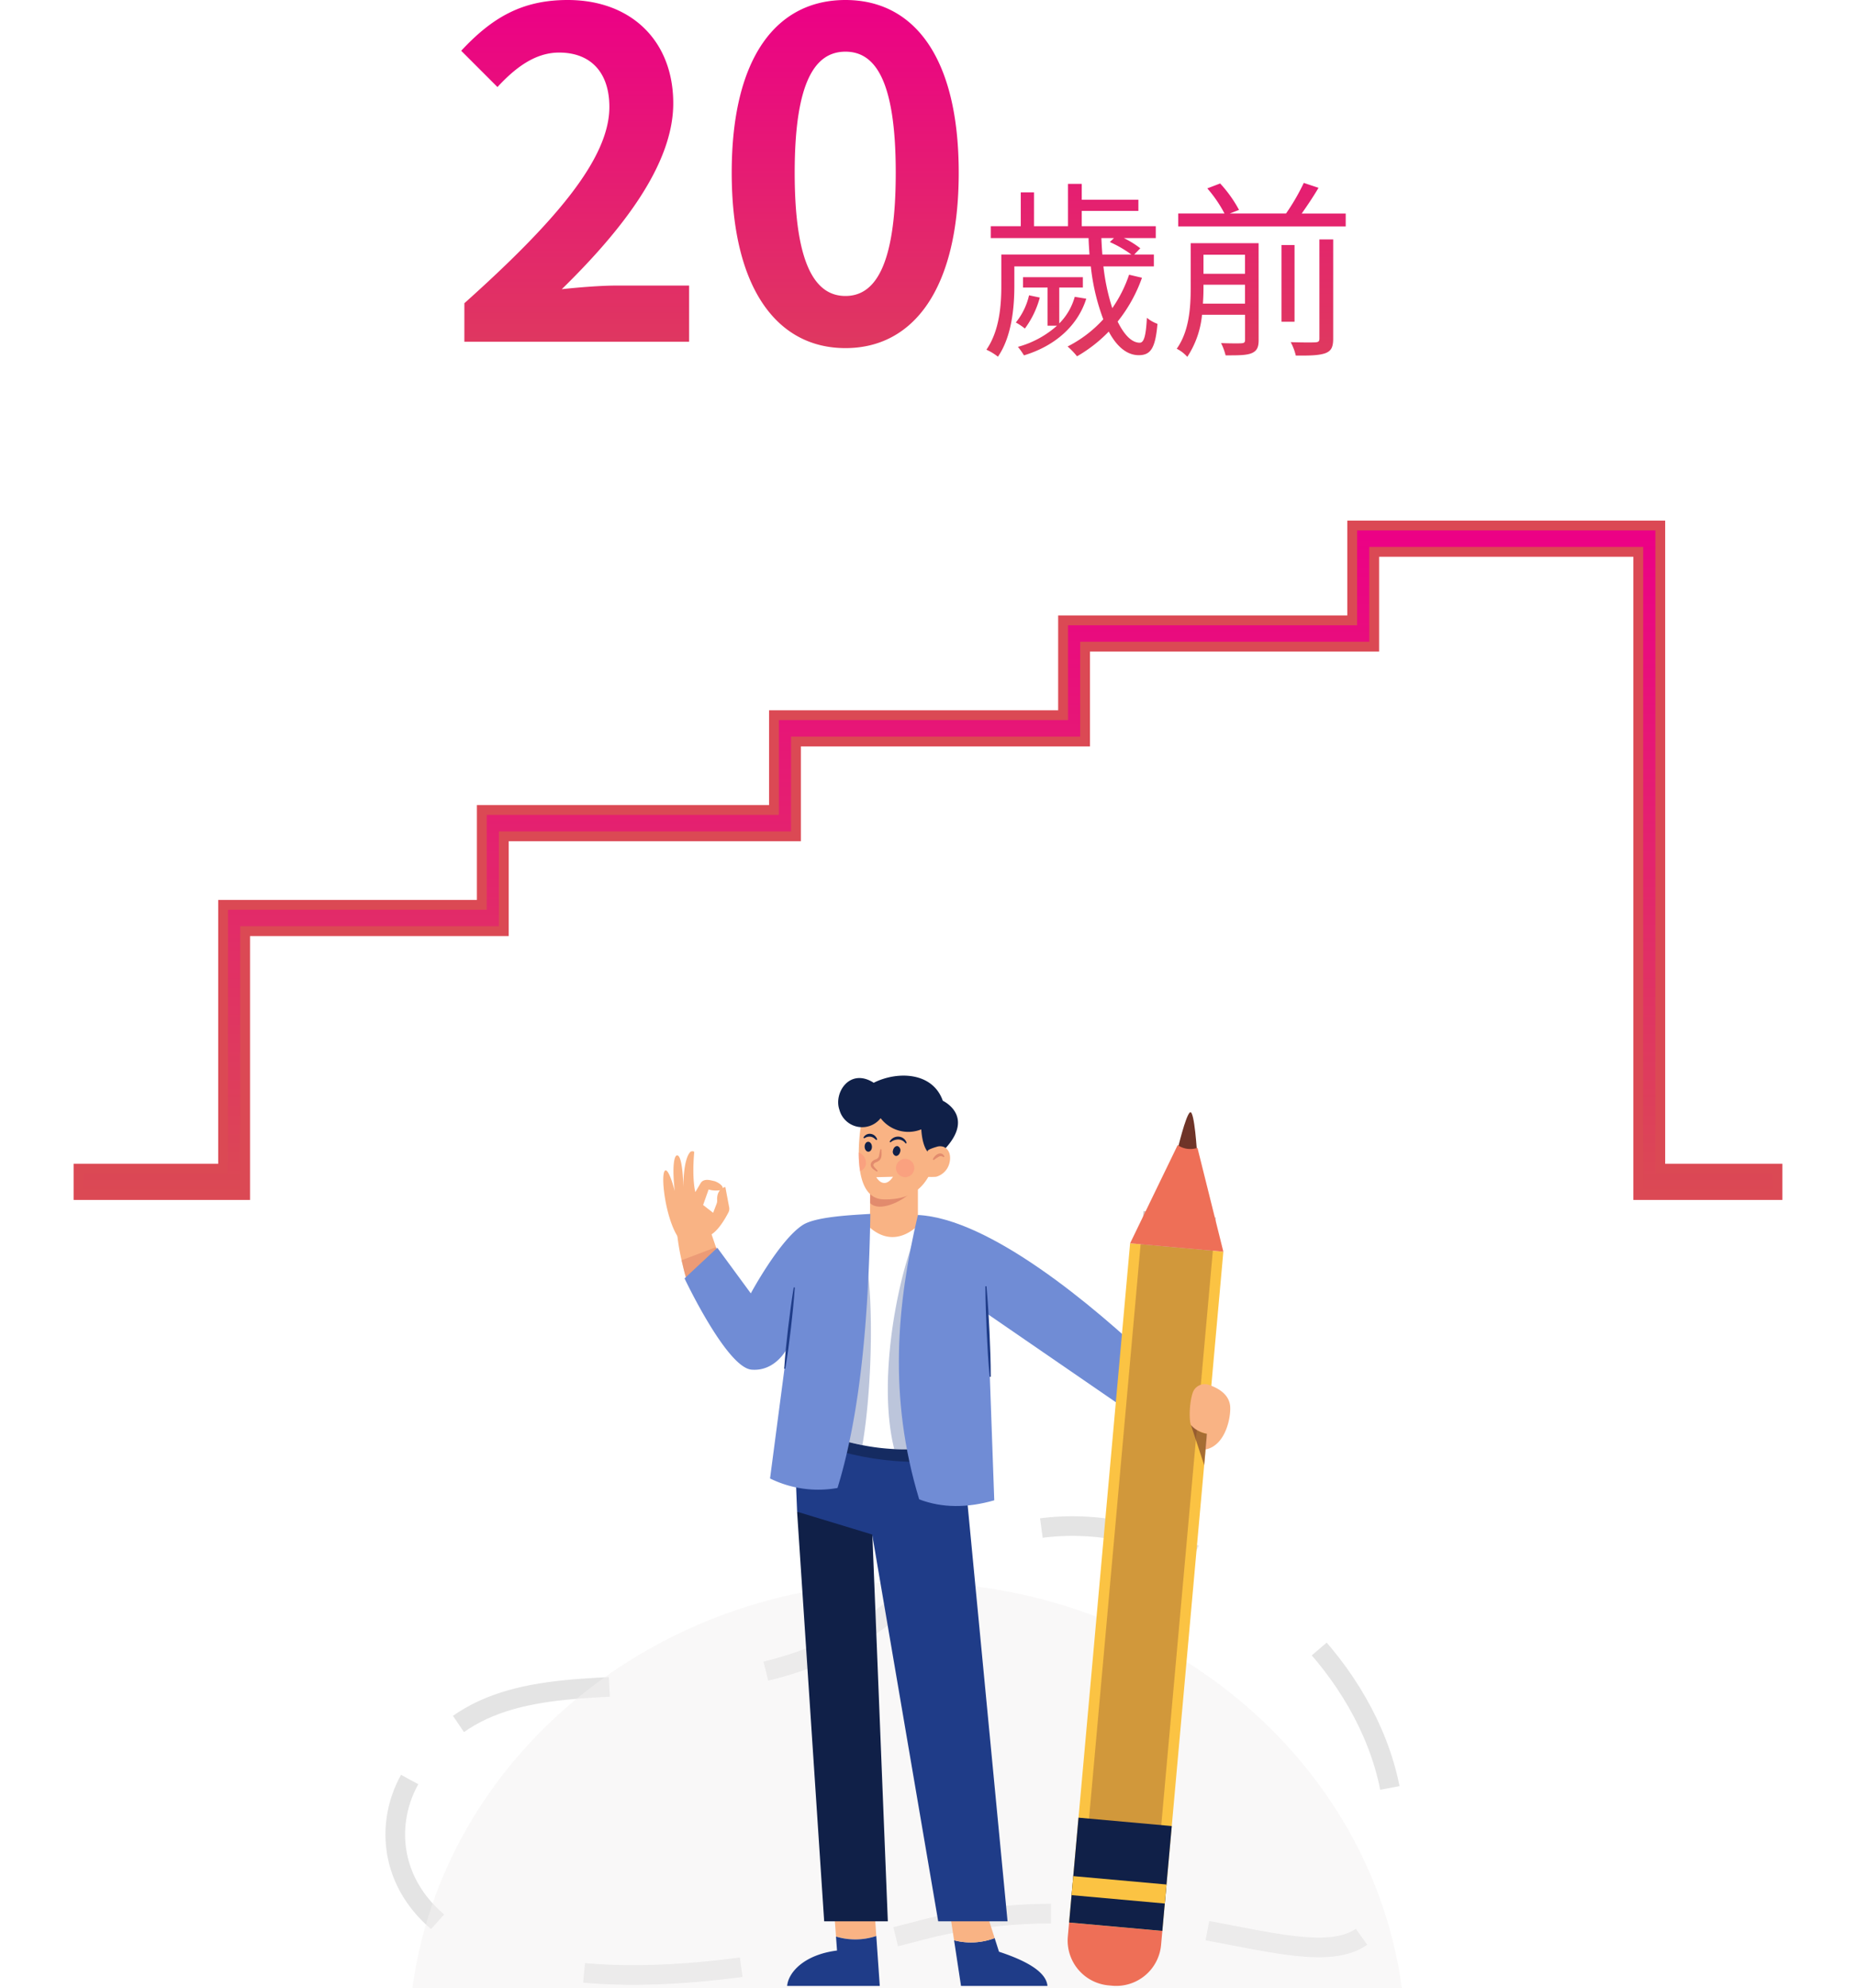 <svg xmlns="http://www.w3.org/2000/svg" xmlns:xlink="http://www.w3.org/1999/xlink" width="378" height="404.745" viewBox="0 0 378 404.745"><defs><style>.a,.b{fill:url(#a);}.c,.q{fill:none;stroke-miterlimit:10;}.c{stroke:#e4e4e4;stroke-width:4px;stroke-dasharray:32.088 32.088;}.d{fill:rgba(245,243,242,0.5);}.e{fill:#f9b384;}.f,.k{fill:#1f3c88;}.g,.m{fill:#e28b6d;}.h,.i{fill:#102048;}.i,.m,.s{opacity:0.6;}.j{fill:#fff;}.k,.q{opacity:0.3;}.l{fill:#708cd5;}.n,.s{fill:#6f3428;}.o{fill:#ee6f57;}.p{fill:#fbc343;}.q{stroke:#6f3428;stroke-width:8px;}.r{fill:#fc8879;opacity:0.4;}.t,.u{stroke:none;}.u{fill:#db4954;}.v{filter:url(#c);}</style><linearGradient id="a" x1="0.5" x2="0.5" y2="1" gradientUnits="objectBoundingBox"><stop offset="0" stop-color="#ec0086"/><stop offset="1" stop-color="#db4954"/></linearGradient><filter id="c" x="0" y="90.999" width="378" height="168.313" filterUnits="userSpaceOnUse"><feOffset dx="5" dy="5" input="SourceAlpha"/><feGaussianBlur stdDeviation="5" result="d"/><feFlood flood-opacity="0.161"/><feComposite operator="in" in2="d"/><feComposite in="SourceGraphic"/></filter></defs><g transform="translate(-147.5 -1391.908)"><g transform="translate(165 1503.907)"><g transform="translate(80 -111.999)"><path class="a" d="M-45.9,33.392H-.124V21.949H-14.89c-3.23,0-7.752.369-11.167.738C-13.6,10.505-3.354-2.784-3.354-15.151c0-12.736-8.583-21.041-21.5-21.041-9.321,0-15.412,3.6-21.687,10.336l7.383,7.383c3.507-3.784,7.567-7.014,12.551-7.014,6.552,0,10.244,4.153,10.244,11.074,0,10.521-10.982,23.349-29.532,39.96Zm77.613,1.292c13.935,0,23.072-12.182,23.072-35.715S45.65-36.192,31.715-36.192,8.551-24.656,8.551-1.031C8.551,22.5,17.78,34.684,31.715,34.684Zm0-10.613c-5.906,0-10.336-5.906-10.336-25.1,0-19.1,4.43-24.641,10.336-24.641S41.959-20.134,41.959-1.031C41.959,18.165,37.621,24.071,31.715,24.071Zm46.7.169a12.318,12.318,0,0,1-3.153,5.422V22.356h4.807V20.241H67.883v2.115h5v7.767H74.8a19.8,19.8,0,0,1-7.96,4.307,14.032,14.032,0,0,1,1.23,1.73c6.5-1.961,11-6.152,12.689-11.536Zm-9.306-.308a13.558,13.558,0,0,1-2.692,5.537,12.838,12.838,0,0,1,1.846,1.23,18.875,18.875,0,0,0,3.038-6.306Zm17.3-11.651-.846.808a23.858,23.858,0,0,1,4.384,2.538H84.034c-.077-1.077-.154-2.23-.192-3.345Zm3.076,7.46a26.9,26.9,0,0,1-3.422,6.806,43.205,43.205,0,0,1-1.807-8.5H94.531V15.627h-4l1.23-1.269a18.682,18.682,0,0,0-3.345-2.076h6.5V9.859H79.842V6.744H91.378V4.476H79.842V1.246H77.035V9.859H70.114V2.976H67.422V9.859H61.308v2.423H81.227c.038,1.115.115,2.269.192,3.345H63.461V22.01c0,3.845-.346,9.113-3.038,13a10.887,10.887,0,0,1,2.346,1.423c2.846-4.114,3.345-10.152,3.345-14.42V18.05H81.688a43.46,43.46,0,0,0,2.538,10.767,25.149,25.149,0,0,1-7.268,5.537,15.541,15.541,0,0,1,1.923,2,29.236,29.236,0,0,0,6.46-5.037c1.615,3.038,3.691,4.807,6.114,4.807s3.384-1.423,3.807-6.383a7.1,7.1,0,0,1-2.153-1.23c-.192,3.615-.577,5.076-1.461,5.076-1.615,0-3.153-1.577-4.5-4.307a30.387,30.387,0,0,0,4.96-8.921Zm15.035,5.883c.077-1.115.115-2.153.115-3.192v-.654h8.46v3.845Zm8.575-9.959v3.884h-8.46V15.665Zm2.769-2.346H102.029v9.113c0,3.845-.269,8.767-2.845,12.382a7.144,7.144,0,0,1,2.153,1.653,18.785,18.785,0,0,0,3-8.575H113.1v5.114c0,.5-.154.654-.731.692-.5.038-2.23.038-4.153-.038a12.253,12.253,0,0,1,.923,2.5c2.615,0,4.268,0,5.345-.461,1.038-.461,1.384-1.192,1.384-2.653Zm12.382,19.419c0,.577-.192.731-.846.769-.577.038-2.653.038-5-.038a11.343,11.343,0,0,1,1.038,2.73c2.922.038,4.845-.038,6.076-.5,1.154-.461,1.538-1.23,1.538-2.961V12.551h-2.807ZM123.178,13.7h-2.653V29.316h2.653Zm1.461-6.422c1.115-1.577,2.384-3.461,3.422-5.23l-3-1a43.374,43.374,0,0,1-3.615,6.229H109.989l1.884-.731a26.117,26.117,0,0,0-3.845-5.383l-2.615,1a26.37,26.37,0,0,1,3.5,5.114H99.492V9.9H133.6V7.283Z" transform="translate(42.972 36.192)"/></g></g><g transform="translate(165 1494.907)"><g class="v" transform="matrix(1, 0, 0, 1, -17.5, -103)"><g class="b" transform="translate(12 103)"><path class="t" d="M 345 135.313 L 344 135.313 L 320.137 135.313 L 317.658 135.313 L 316.658 135.313 L 316.658 134.313 L 316.658 130.955 L 316.658 4.358 L 262.874 4.358 L 262.874 19.307 L 262.874 22.665 L 262.874 23.665 L 261.874 23.665 L 203.991 23.665 L 203.991 38.615 L 203.991 41.973 L 203.991 42.973 L 202.991 42.973 L 145.108 42.973 L 145.108 57.922 L 145.108 61.28 L 145.108 62.28 L 144.108 62.28 L 85.605 62.28 L 85.605 77.229 L 85.605 80.587 L 85.605 81.587 L 84.605 81.587 L 32.921 81.587 L 32.921 134.313 L 32.921 135.313 L 31.921 135.313 L 29.442 135.313 L 0 135.313 L -1 135.313 L -1 134.313 L -1 130.955 L -1 129.955 L 0 129.955 L 28.442 129.955 L 28.442 77.229 L 28.442 76.229 L 29.442 76.229 L 31.921 76.229 L 81.126 76.229 L 81.126 57.922 L 81.126 56.922 L 82.126 56.922 L 84.605 56.922 L 85.605 56.922 L 140.629 56.922 L 140.629 38.615 L 140.629 37.615 L 141.629 37.615 L 144.108 37.615 L 145.108 37.615 L 199.512 37.615 L 199.512 19.307 L 199.512 18.307 L 200.512 18.307 L 201.991 18.307 L 202.991 18.307 L 258.395 18.307 L 258.395 -7.146662028389983e-06 L 258.395 -1 L 259.395 -1 L 261.874 -1 L 317.658 -1 L 320.137 -1 L 321.137 -1 L 321.137 -7.146662028389983e-06 L 321.137 129.955 L 344 129.955 L 345 129.955 L 345 130.955 L 345 134.313 L 345 135.313 Z"/><path class="u" d="M 344 134.313 L 344 130.955 L 320.137 130.955 L 320.137 -7.146662028389983e-06 L 317.658 -7.146662028389983e-06 L 261.874 -7.146662028389983e-06 L 261.874 3.358 L 317.658 3.358 L 317.658 130.955 L 317.658 134.313 L 320.137 134.313 L 344 134.313 M 31.921 134.313 L 31.921 80.587 L 84.605 80.587 L 84.605 77.229 L 84.605 57.922 L 82.126 57.922 L 82.126 77.229 L 31.921 77.229 L 29.442 77.229 L 29.442 130.955 L 29.442 134.313 L 31.921 134.313 M 29.442 134.313 L 29.442 130.955 L 0 130.955 L 0 134.313 L 29.442 134.313 M 144.108 61.28 L 144.108 57.922 L 144.108 38.615 L 141.629 38.615 L 141.629 57.922 L 84.605 57.922 L 84.605 61.28 L 144.108 61.28 M 202.991 41.973 L 202.991 38.615 L 202.991 19.307 L 200.512 19.307 L 200.512 38.615 L 144.108 38.615 L 144.108 41.973 L 202.991 41.973 M 261.874 22.665 L 261.874 19.307 L 261.874 3.358 L 261.874 -7.146662028389983e-06 L 259.395 -7.146662028389983e-06 L 259.395 19.307 L 202.991 19.307 L 202.991 22.665 L 261.874 22.665 M 346 136.313 L 344 136.313 L 320.137 136.313 L 317.658 136.313 L 315.658 136.313 L 315.658 134.313 L 315.658 130.955 L 315.658 5.358 L 263.874 5.358 L 263.874 19.307 L 263.874 22.665 L 263.874 24.665 L 261.874 24.665 L 204.991 24.665 L 204.991 38.615 L 204.991 41.973 L 204.991 43.973 L 202.991 43.973 L 146.108 43.973 L 146.108 57.922 L 146.108 61.28 L 146.108 63.28 L 144.108 63.28 L 86.605 63.28 L 86.605 77.229 L 86.605 80.587 L 86.605 82.587 L 84.605 82.587 L 33.921 82.587 L 33.921 134.313 L 33.921 136.313 L 31.921 136.313 L 31.442 136.313 L 29.442 136.313 L 0 136.313 L -2 136.313 L -2 134.313 L -2 130.955 L -2 128.955 L 0 128.955 L 27.442 128.955 L 27.442 77.229 L 27.442 75.229 L 29.442 75.229 L 31.921 75.229 L 80.126 75.229 L 80.126 57.922 L 80.126 55.922 L 82.126 55.922 L 84.605 55.922 L 86.605 55.922 L 139.629 55.922 L 139.629 38.615 L 139.629 36.615 L 141.629 36.615 L 144.108 36.615 L 146.108 36.615 L 198.512 36.615 L 198.512 19.307 L 198.512 17.307 L 200.512 17.307 L 202.991 17.307 L 204.991 17.307 L 257.395 17.307 L 257.395 -7.146662028389983e-06 L 257.395 -2 L 259.395 -2 L 259.874 -2 L 261.874 -2 L 317.658 -2 L 320.137 -2 L 322.137 -2 L 322.137 -7.146662028389983e-06 L 322.137 128.955 L 344 128.955 L 346 128.955 L 346 130.955 L 346 134.313 L 346 136.313 Z"/></g></g></g><g transform="translate(228 1610.907)"><g transform="translate(0 91.717)"><path class="c" d="M254.249,1205.1c-10.769,19.271,4.814,57.08,103.641,30.8,49.55-13.175,86.563,16.5,94.19-4.212,17.766-48.254-54.788-104.073-95.133-65.1C320.069,1202.212,273.848,1170.03,254.249,1205.1Z" transform="translate(-251.32 -1153.493)"/><path class="d" d="M275.41,1314.659H476.916c-6.306-46.592-49.006-82.632-100.753-82.632S281.716,1268.066,275.41,1314.659Z" transform="translate(-271.914 -1220.63)"/></g><g transform="translate(54.587 0)"><g transform="translate(0 15.406)"><path class="e" d="M636.319,644.966c1.966-.372,3.8-3.657,4.442-4.917a1.564,1.564,0,0,0,.141-1l-.783-4.147s-1.806.307-1.666,2.711a1.772,1.772,0,0,1-.126.732l-.691,1.808-2.044-1.582,1.121-3.164a5.44,5.44,0,0,0,2.274.165c1.59-.507-.494-1.747-1.154-1.879s-2.11-.659-2.769.461-1.055,1.78-1.055,1.78-.725-2.5-.231-8.108c.022-.252-.609-.247-.787-.066-.531.54-1.376,2.185-1.422,7.186,0,0-.088-5.828-1.088-6.427-.824-.494-1.24,2.358-.66,7.2,0,0-1.076-4.188-1.845-4.2-1.3-.013-.017,11.186,3.248,14.523Z" transform="translate(-627.48 -627.631)"/><path class="e" d="M645.91,735.28q.087.836.192,1.619v.006a47.07,47.07,0,0,0,.859,4.94c.017.07.029.133.046.2.993,4.069,1.173,6.06,4.563,5.526l3.489-3.97.035-.041.255-.29-.708-2.09-.093-.273-.522-1.521-.064-.2-.894-2.618-.36-1.062Z" transform="translate(-643.235 -719.659)"/></g><g transform="translate(25.226 168.267)"><path class="f" d="M1043.846,1731.542l.888,2.775c6.089,2,9.641,4.292,9.868,6.966h-17.607l-1.411-9.293A13.657,13.657,0,0,0,1043.846,1731.542Z" transform="translate(-1001.586 -1724.207)"/><path class="e" d="M1036.276,1684l2.208,6.9a13.658,13.658,0,0,1-8.263.448l-.91-5.993Z" transform="translate(-996.224 -1683.565)"/><path class="e" d="M866.827,1688.027,866.31,1681l8.272.435.452,6.478A13.535,13.535,0,0,1,866.827,1688.027Z" transform="translate(-856.878 -1681)"/><path class="f" d="M801.31,1738.8c.228-2.674,3.338-6.337,10.158-7.207l-.209-2.841a13.533,13.533,0,0,0,8.207-.114l.709,10.162Z" transform="translate(-801.31 -1721.726)"/></g><path class="e" d="M916.07,671.023l9.978.07V656h-9.676l-.006.923-.046,4.783-.07,7.68Z" transform="translate(-874.191 -636.477)"/><path class="g" d="M917.79,672.143c1.794,1.886,6.472-.244,8.446-2.322l-8.4-2.461Z" transform="translate(-875.661 -646.189)"/><path class="e" d="M901.823,572.774a21.585,21.585,0,0,0,.261,3.4c.488,3.042,1.776,5.671,4.748,5.752,7.024.2,9.026-3.814,10.35-7.1s-.824-11.2-.824-11.2l-9.09-.9-4.992,4.092A37.237,37.237,0,0,0,901.823,572.774Z" transform="translate(-862.01 -556.734)"/><path class="h" d="M892.2,537.675s-2-.092-2.346-5.264a7.082,7.082,0,0,1-8.276-2.28,4.791,4.791,0,0,1-8.4-1.717c-1.209-3.459,2.128-8.61,6.99-5.49,4.764-2.407,11.991-2.242,14.07,3.663,0,0,7.229,3.333-.426,10.672A8.855,8.855,0,0,1,892.2,537.675Z" transform="translate(-837.31 -521.467)"/><path class="h" d="M815.3,1133.3l5.515,83.4h12.964l-3.241-80.927-1.983-.919Z" transform="translate(-788.047 -1044.513)"/><path class="f" d="M845.084,1018.192,854.178,1113H840.053l-13.448-78.75-15.286-4.644-.677-16.833L844.7,1012Z" transform="translate(-784.063 -940.816)"/><path class="i" d="M859.781,999.573c-7.715,2.77-25.816-.4-29.574-4.253l2.671-5.341,29.772,3.956Z" transform="translate(-800.788 -921.99)"/><path class="j" d="M834.99,765.8c.25.1.505.215.766.313a52.387,52.387,0,0,0,9.671,2.879,44.366,44.366,0,0,0,6.484.8,37.464,37.464,0,0,0,10.181-.824l-4.324-40.319-.528-4.917s-5.66,6.966-11.9-.726Z" transform="translate(-804.877 -693.754)"/><path class="k" d="M943.9,789.875a37.467,37.467,0,0,0,10.181-.824l-4.325-40.319-1.544-2.232C944.395,755.776,940.488,776.316,943.9,789.875Z" transform="translate(-896.862 -713.844)"/><path class="l" d="M961.985,717c-4.3,18.256-6.069,37.041.266,57.9,4.7,1.787,9.812,1.767,15.286.193l-1.354-37.924,31.877,21.913,1.935-11.948C997.74,735.419,976.553,717.718,961.985,717Z" transform="translate(-910.13 -688.625)"/><path class="k" d="M840.27,817.4a52.4,52.4,0,0,0,9.671,2.879c1.921-11.017,2.345-29.116.784-37.283Z" transform="translate(-809.391 -745.047)"/><path class="m" d="M653.15,764.859c.017.07.029.133.046.2.993,4.069,1.173,6.06,4.563,5.526l3.489-3.97.035-.041-.453-2.38-.093-.273-.522-1.521-.064-.2Z" transform="translate(-649.425 -727.266)"/><path class="l" d="M657.31,728.633s8.562,18.14,13.641,18.575c4.924.422,7.256-4.353,7.256-4.353l-3.483,26.51a22.227,22.227,0,0,0,13.74,1.933c4.6-14.947,6.343-34.274,6.686-55.8-3.727.232-11.107.55-13.75,2.249-4.74,3.047-10.594,13.931-10.594,13.931l-6.82-9.287Z" transform="translate(-652.981 -687.343)"/><g transform="translate(82.355 7.449)"><path class="n" d="M1352.676,581.083s-.518-8.678-1.4-8.268-2.654,7.955-2.654,7.955l1.894,3.056Z" transform="translate(-1326.326 -572.801)"/><path class="o" d="M1195.281,1709.667l-.257,2.856a9.166,9.166,0,0,0,8.309,9.949l.734.066a9.166,9.166,0,0,0,9.949-8.309l.257-2.856Z" transform="translate(-1194.987 -1544.689)"/><rect class="p" width="138.847" height="19.068" transform="translate(0.294 164.978) rotate(-84.866)"/><rect class="q" width="6.772" height="121.704" transform="translate(14.947 146.287) rotate(-174.866)"/><path class="h" d="M1197.03,1583.944l18.987,1.707.5-5.573.348-3.872,1.074-11.9-18.993-1.707-1.068,11.9-.348,3.872Z" transform="translate(-1196.733 -1418.964)"/><rect class="p" width="3.887" height="19.064" transform="translate(0.796 159.407) rotate(-84.864)"/><path class="o" d="M1301.629,640.64l-5.275-21.142a4.535,4.535,0,0,1-4.03-.556l-9.688,19.992Z" transform="translate(-1269.917 -612.245)"/></g><path class="e" d="M990.59,621.525c.085-.312,1.5-.741,1.815-.827a2.175,2.175,0,0,1,1.48.014c1.714.774,1.485,3.229.6,4.518a3.864,3.864,0,0,1-2.1,1.538c-.311.089-3.26.125-3.13-.349Z" transform="translate(-936.752 -606.192)"/><path class="e" d="M1366.883,956.132a2.581,2.581,0,0,1,3.3-1.7c2.161.746,4.042,2.012,4.334,4.165.265,1.961-.715,8.223-5.1,9.028l.358-3.218s-2.682-.626-3.218-1.788C1366.184,961.8,1366.159,958.4,1366.883,956.132Z" transform="translate(-1259.086 -891.478)"/><path class="f" d="M799.135,818.576c-.23,1.37-.426,2.745-.614,4.12s-.349,2.754-.526,4.131l-.45,4.14c-.131,1.382-.259,2.764-.345,4.152l.225.026c.237-1.37.432-2.744.623-4.119l.517-4.132c.146-1.381.314-2.758.442-4.141s.261-2.764.353-4.151Z" transform="translate(-772.571 -775.461)"/><path class="f" d="M1079.529,816.974c0,1.539.041,3.077.086,4.614s.118,3.073.175,4.609l.251,4.606c.1,1.534.209,3.069.358,4.6l.227-.011c0-1.539-.035-3.077-.078-4.614l-.184-4.609c-.088-1.535-.154-3.071-.26-4.605s-.207-3.069-.349-4.6Z" transform="translate(-1013.929 -774.082)"/><path class="h" d="M949.737,621.169a.912.912,0,0,0,.5,1.154c.4.09.825-.281.948-.829a.912.912,0,0,0-.5-1.154C950.284,620.251,949.86,620.621,949.737,621.169Z" transform="translate(-902.943 -605.981)"/><path class="h" d="M910.057,615.3c.024.56.376,1,.786.983s.724-.486.7-1.046-.376-1-.786-.983S910.033,614.739,910.057,615.3Z" transform="translate(-869.049 -600.788)"/><path class="g" d="M920.607,624.635a13.168,13.168,0,0,0-.3,1.39,1.088,1.088,0,0,1-.281.482,1.831,1.831,0,0,1-.545.268,1.516,1.516,0,0,0-.688.518.9.9,0,0,0-.07.95,1.792,1.792,0,0,0,.567.574c.2.134.391.277.6.4l.149-.171c-.152-.188-.32-.358-.48-.538a1.693,1.693,0,0,1-.375-.489c-.123-.269.14-.562.521-.714a2.023,2.023,0,0,0,.708-.4,1.416,1.416,0,0,0,.372-.767c.1-.538-.014-1,.038-1.445Z" transform="translate(-876.373 -609.664)"/><path class="h" d="M948.547,608.332a1.69,1.69,0,0,0-.593-.9,1.8,1.8,0,0,0-1.052-.394,1.947,1.947,0,0,0-1.83,1.028l.178.141a2.493,2.493,0,0,1,1.625-.592,1.9,1.9,0,0,1,1.467.818Z" transform="translate(-898.984 -594.613)"/><path class="h" d="M911.128,604.267a1.748,1.748,0,0,0-.456-.733,1.519,1.519,0,0,0-.824-.408,1.445,1.445,0,0,0-1.539.768l.182.136a1.84,1.84,0,0,1,1.272-.333,1.63,1.63,0,0,1,.606.222,4,4,0,0,1,.563.463Z" transform="translate(-867.556 -591.259)"/><path class="j" d="M929.79,663.373c-1.013,1.586-2.364,1.759-3.407.089Z" transform="translate(-883.007 -642.78)"/><path class="r" d="M901.643,629.333a26.755,26.755,0,0,0,.288,3.783,1.748,1.748,0,0,0,1.213-1.666A2.234,2.234,0,0,0,901.643,629.333Z" transform="translate(-861.858 -613.68)"/><circle class="r" cx="1.872" cy="1.872" r="1.872" transform="translate(47.385 16.935)"/><path class="g" d="M1005.868,632.01a9.313,9.313,0,0,1,1.047-.689.913.913,0,0,1,.462-.12,1.034,1.034,0,0,1,.483.222l.191-.123a.9.9,0,0,0-.551-.593,1.077,1.077,0,0,0-.84.1,2.174,2.174,0,0,0-.971,1.069Z" transform="translate(-950.803 -614.813)"/><path class="s" d="M1368.08,1011.674l2.694,8.186.556-6.4A5.584,5.584,0,0,1,1368.08,1011.674Z" transform="translate(-1260.607 -940.537)"/></g></g></g></svg>